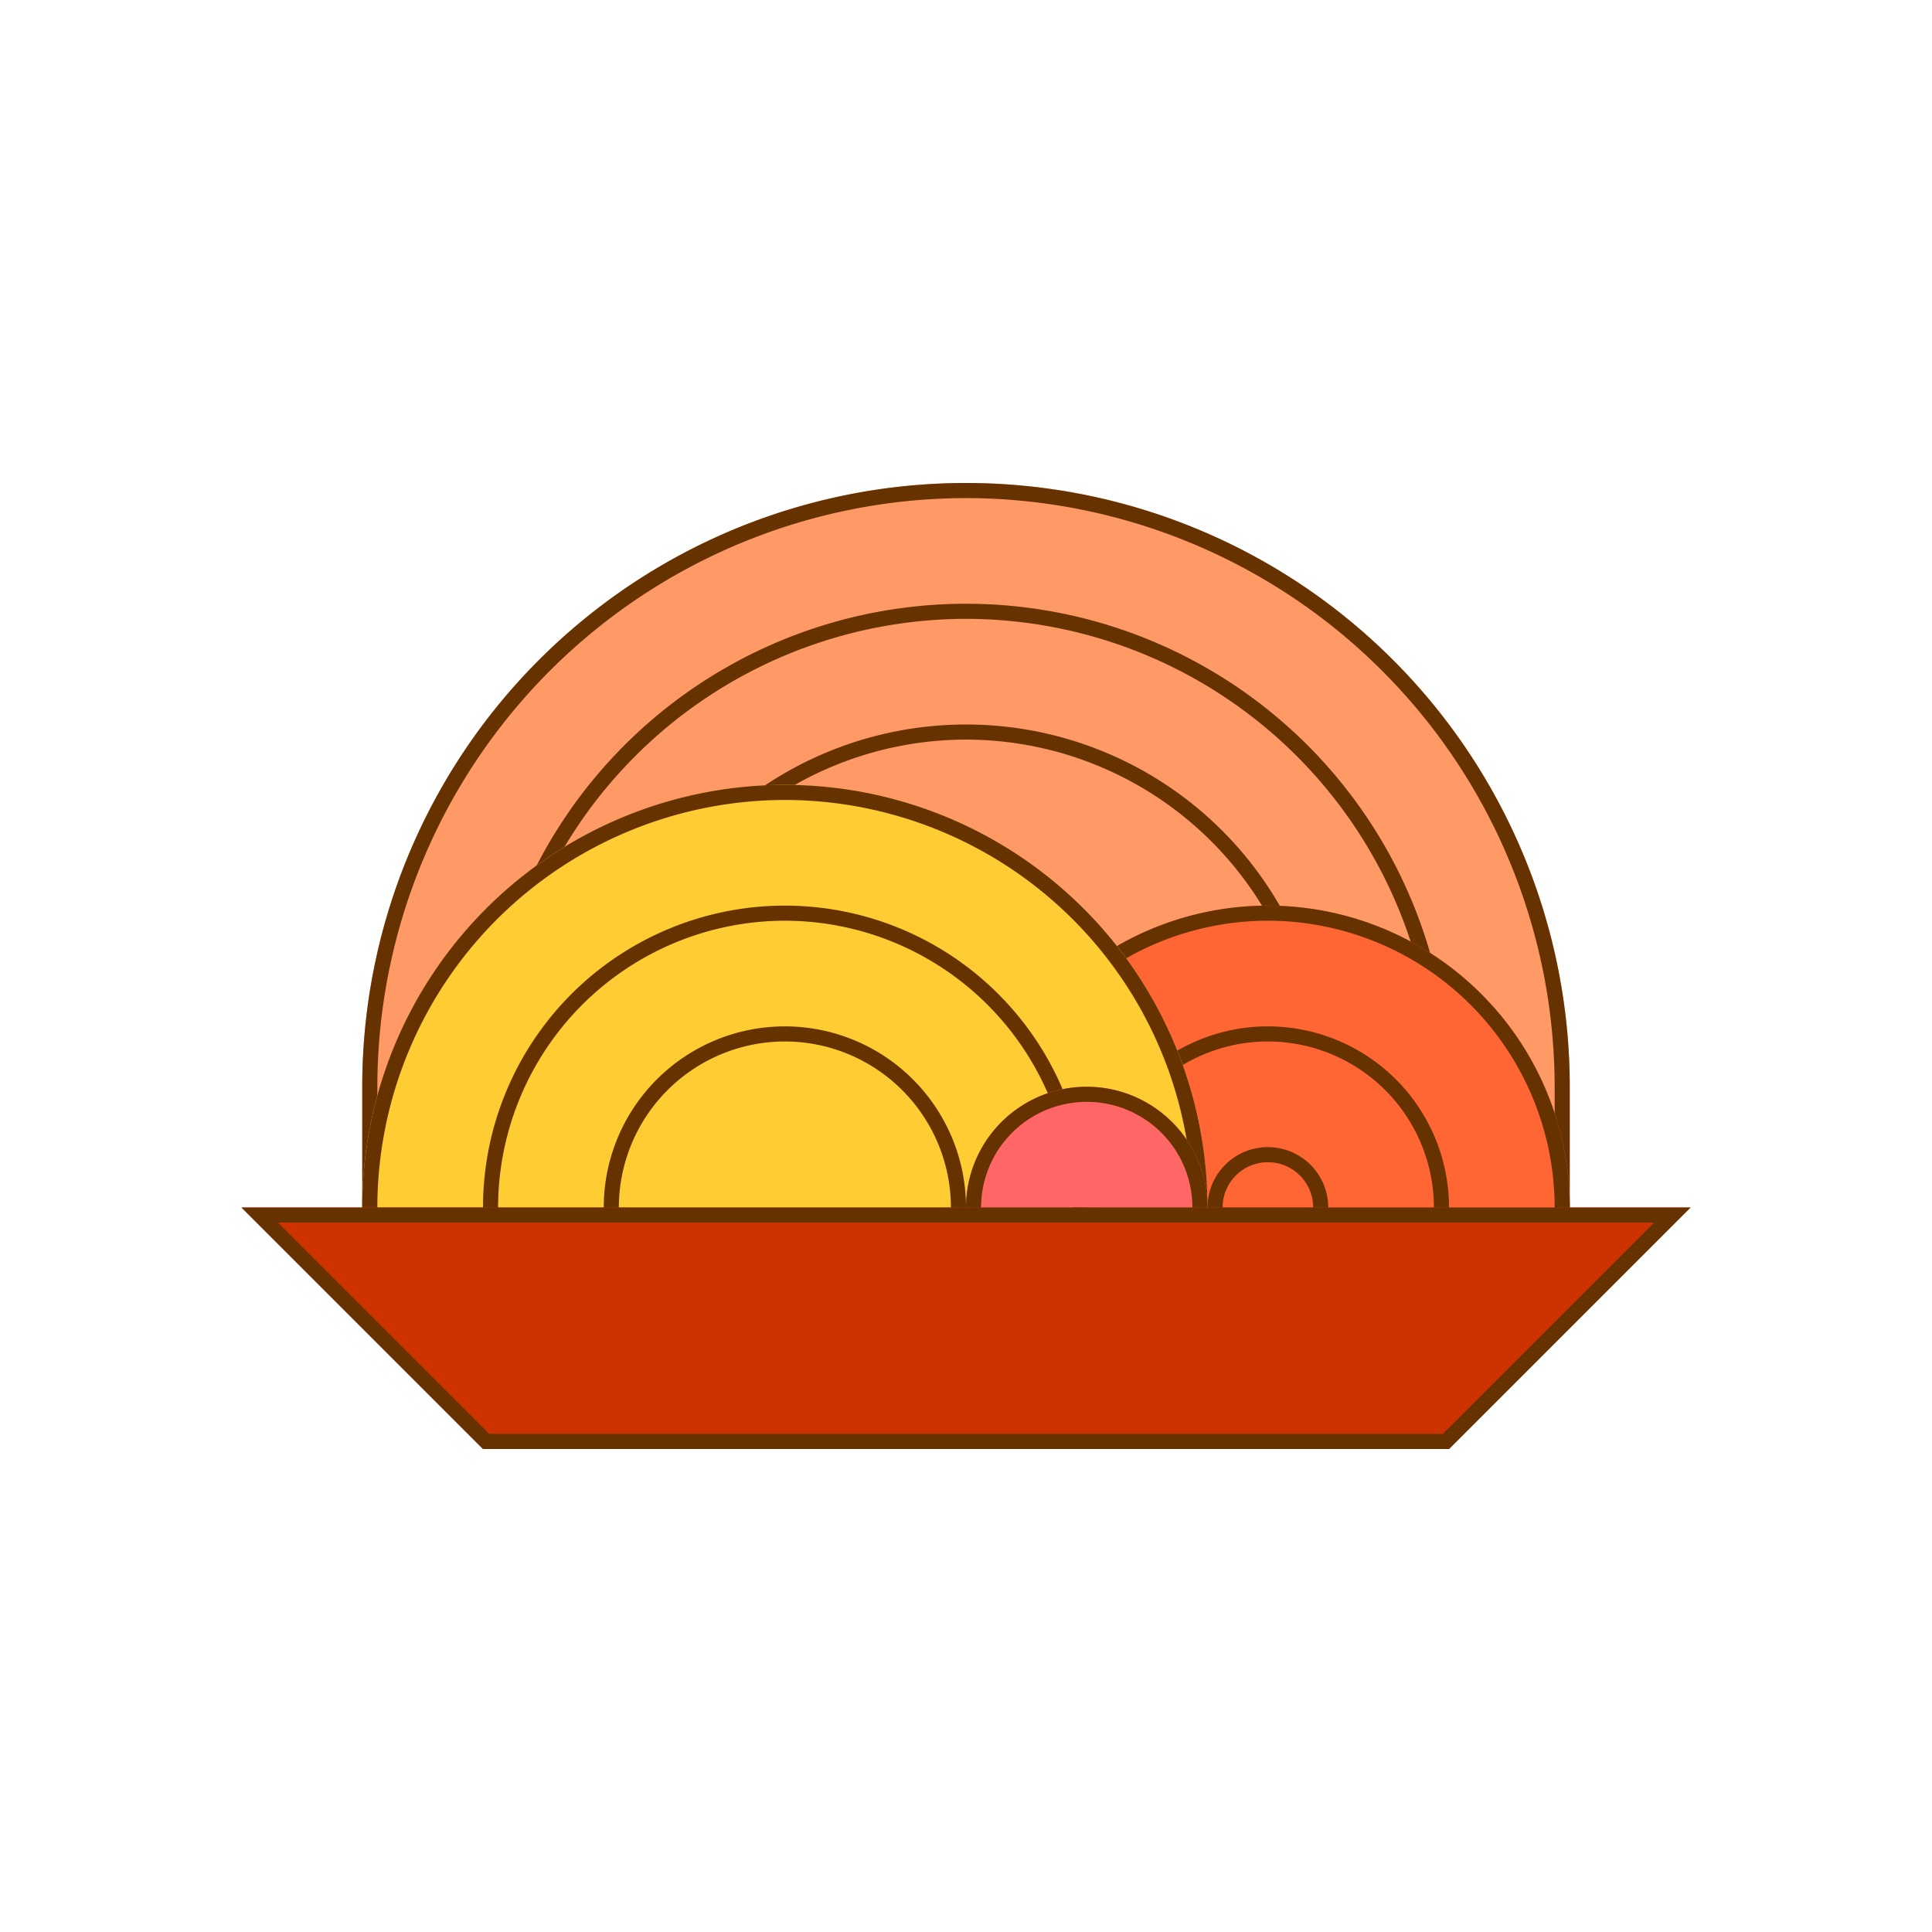<svg xmlns="http://www.w3.org/2000/svg" viewBox="0 0 64 64">
  <title>napolitann@2x</title>
  <g id="napolitann_2x" data-name="napolitann@2x">
    <g id="_레이어_8" data-name="&lt;레이어&gt;">
      <path d="M52,36a20,20,0,0,0-40,0v6H52Z" fill="#f96"/>
      <path d="M16,36a16,16,0,0,1,32,0v6H16Z" fill="#f96"/>
      <path d="M44,36a12,12,0,0,0-24,0v6H44Z" fill="#f96"/>
      <path d="M32,16.5A19.522,19.522,0,0,1,51.5,36v5.5h-39V36A19.522,19.522,0,0,1,32,16.5m0-.5A20,20,0,0,0,12,36v6H52V36A20,20,0,0,0,32,16Z" fill="#630"/>
      <path d="M32,20.5A15.518,15.518,0,0,1,47.5,36v5.5h-31V36A15.518,15.518,0,0,1,32,20.5m0-.5A16,16,0,0,0,16,36v6H48V36A16,16,0,0,0,32,20Z" fill="#630"/>
      <path d="M32,24.5A11.513,11.513,0,0,1,43.5,36v5.5h-23V36A11.513,11.513,0,0,1,32,24.5m0-.5A12,12,0,0,0,20,36v6H44V36A12,12,0,0,0,32,24Z" fill="#630"/>
    </g>
    <g id="_레이어_9" data-name="&lt;레이어&gt;">
      <path d="M52,40a10,10,0,0,0-20,0" fill="#f63"/>
      <path d="M36,40a6,6,0,0,1,12,0" fill="#f63"/>
      <path d="M44,40a2,2,0,0,0-4,0" fill="#f63"/>
      <path d="M42,30.5A9.511,9.511,0,0,1,51.5,40v1.5h-19V40A9.511,9.511,0,0,1,42,30.5m0-.5A10,10,0,0,0,32,40v2H52V40A10,10,0,0,0,42,30Z" fill="#630"/>
      <path d="M42,34.5A5.506,5.506,0,0,1,47.5,40v1.5h-11V40A5.506,5.506,0,0,1,42,34.5m0-.5a6,6,0,0,0-6,6v2H48V40a6,6,0,0,0-6-6Z" fill="#630"/>
      <path d="M42,38.5A1.5,1.5,0,0,1,43.5,40v1.5h-3V40A1.5,1.5,0,0,1,42,38.5m0-.5a2,2,0,0,0-2,2v2h4V40a2,2,0,0,0-2-2Z" fill="#630"/>
    </g>
    <g id="_레이어_10" data-name="&lt;레이어&gt;">
      <path d="M12,40a14,14,0,0,1,28,0" fill="#fc3"/>
      <path d="M16,40a10,10,0,0,1,20,0" fill="#fc3"/>
      <path d="M20,40a6,6,0,0,1,12,0" fill="#fc3"/>
      <path d="M26,26.5A13.515,13.515,0,0,1,39.5,40v1.5h-27V40A13.515,13.515,0,0,1,26,26.5m0-.5A14,14,0,0,0,12,40v2H40V40A14,14,0,0,0,26,26Z" fill="#630"/>
      <path d="M26,30.5A9.511,9.511,0,0,1,35.5,40v1.5h-19V40A9.511,9.511,0,0,1,26,30.5m0-.5A10,10,0,0,0,16,40v2H36V40A10,10,0,0,0,26,30Z" fill="#630"/>
      <path d="M26,34.5A5.506,5.506,0,0,1,31.5,40v1.5h-11V40A5.506,5.506,0,0,1,26,34.5m0-.5a6,6,0,0,0-6,6v2H32V40a6,6,0,0,0-6-6Z" fill="#630"/>
    </g>
    <g id="_레이어_11" data-name="&lt;레이어&gt;">
      <path d="M32,40a4,4,0,0,1,8,0" fill="#f66"/>
      <path d="M36,36.5A3.5,3.5,0,0,1,39.5,40v1.5h-7V40A3.5,3.5,0,0,1,36,36.5m0-.5a4,4,0,0,0-4,4v2h8V40a4,4,0,0,0-4-4Z" fill="#630"/>
    </g>
    <g id="_레이어_12" data-name="&lt;레이어&gt;">
      <polygon points="16 48 8 40 56 40 48 48 16 48" fill="#c30"/>
      <path d="M54.793,40.5l-7,7H16.207l-7-7H54.793M56,40H8l8,8H48l8-8Z" fill="#630"/>
    </g>
  </g>
</svg>
